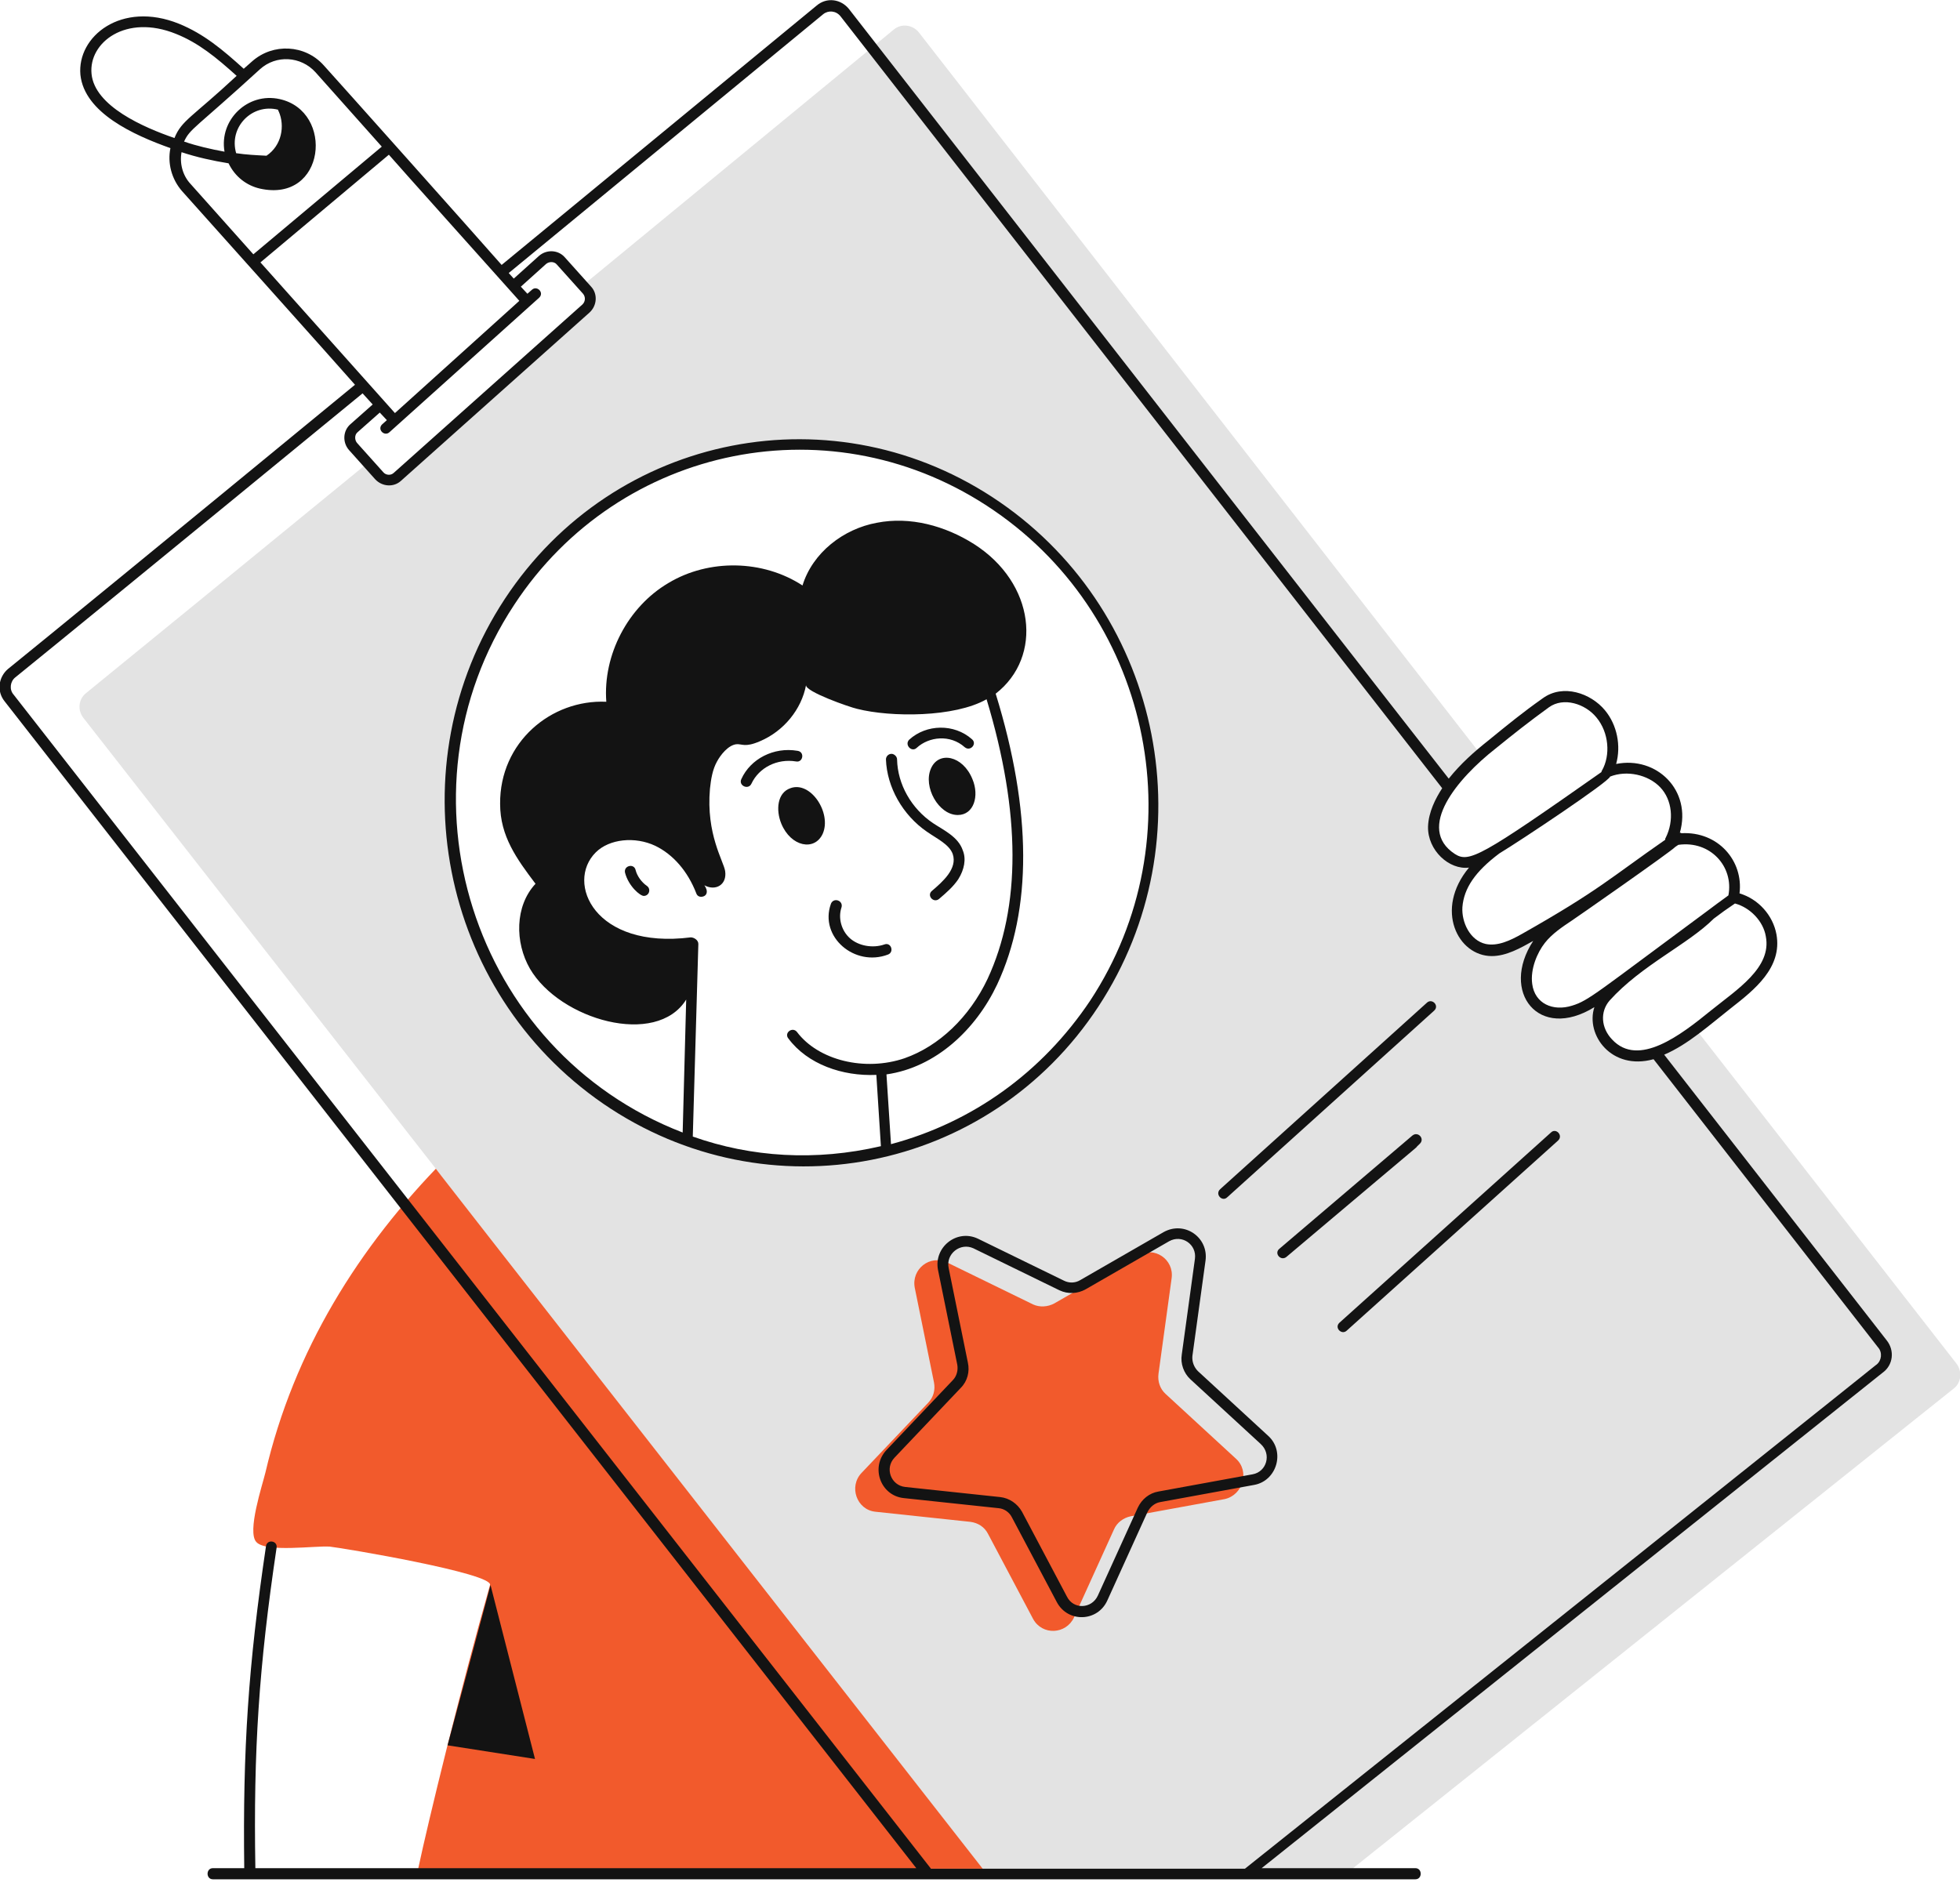 <svg width="80" height="77" viewBox="0 0 80 77" fill="none" xmlns="http://www.w3.org/2000/svg">
    <path d="M40.908 76.285H17.069C17.482 74.345 18.762 69.082 20 64.706C20.145 64.231 14.035 63.199 13.457 63.137C12.859 63.096 10.857 63.385 10.464 62.951C10.072 62.539 10.712 60.619 10.836 60.103C11.992 55.15 14.634 50.898 18.163 47.327C18.741 46.79 40.908 76.243 40.908 76.285Z" fill="#F25A2C"/>
    <path d="M62.622 33.56C61.631 34.262 61.425 34.386 61.074 34.654C61.61 34.345 62.147 33.994 62.684 33.622L62.622 33.56ZM79.856 55.666L69.226 42.023C68.112 42.869 66.667 43.653 65.656 42.601C65.14 42.064 65.057 41.28 65.552 40.722C65.862 40.392 66.172 40.083 66.523 39.814C65.429 40.599 64.871 41.073 64.252 41.259C63.778 41.404 63.22 41.383 62.828 41.073C61.982 40.413 62.353 39.051 62.911 38.349C63.303 37.833 63.716 37.647 65.078 36.677L65.057 36.656C64.149 37.255 63.22 37.812 62.271 38.328C61.776 38.617 61.197 38.886 60.64 38.782C59.897 38.617 59.464 37.792 59.505 37.048C59.588 36.058 60.31 35.315 61.094 34.696C60.475 35.067 59.897 35.459 59.278 35.067C57.648 34.035 58.927 32.074 60.434 30.795L37.503 1.321C37.255 1.011 36.801 0.949 36.492 1.197C33.685 3.509 42.993 -4.149 23.798 11.641L23.963 11.827C24.149 12.033 24.149 12.384 23.922 12.57L16.244 19.463C16.038 19.649 15.687 19.649 15.501 19.422L15.026 18.886C9.681 23.261 5.057 27.038 3.509 28.297C3.2 28.545 3.158 28.999 3.406 29.309L17.813 47.74C17.854 47.802 16.636 46.254 40.269 76.491H54.944L79.753 56.677C80.042 56.45 80.104 55.996 79.856 55.666ZM35.522 47.121C27.761 48.648 20.207 43.447 18.638 35.521C17.09 27.596 22.126 19.938 29.887 18.411C37.648 16.883 45.202 22.085 46.77 30.01C48.339 37.936 43.303 45.614 35.522 47.121ZM67.121 39.34C66.915 39.484 66.708 39.649 66.502 39.814C66.729 39.649 66.935 39.505 67.121 39.34Z" fill="#E3E3E3"/>
    <path d="M50.444 59.546L47.575 56.904C47.347 56.698 47.244 56.388 47.286 56.078L47.822 52.178C47.925 51.414 47.12 50.857 46.439 51.249L43.034 53.209C42.766 53.354 42.435 53.375 42.167 53.251L38.658 51.538C37.956 51.208 37.193 51.806 37.337 52.57L38.121 56.429C38.183 56.739 38.101 57.048 37.874 57.276L35.17 60.124C34.633 60.681 34.964 61.631 35.727 61.713L39.608 62.126C39.917 62.167 40.185 62.332 40.33 62.621L42.167 66.089C42.538 66.77 43.508 66.729 43.839 66.027L45.469 62.435C45.593 62.147 45.861 61.961 46.15 61.899L49.989 61.197C50.733 61.032 51.021 60.062 50.444 59.546Z" fill="#F25A2C"/>
    <path d="M33.581 34.035C33.953 33.189 33.086 31.868 32.26 32.177C31.724 32.363 31.662 33.065 31.889 33.622C32.281 34.572 33.251 34.757 33.581 34.035Z" fill="#131313"/>
    <path d="M37.998 31.373C37.668 32.116 38.308 33.271 39.092 33.271C39.752 33.271 39.98 32.487 39.691 31.806C39.298 30.836 38.308 30.65 37.998 31.373Z" fill="#131313"/>
    <path d="M37.42 30.526C37.915 30.072 38.782 29.969 39.38 30.506C39.608 30.691 39.896 30.361 39.669 30.175C38.947 29.535 37.812 29.556 37.11 30.196C36.904 30.402 37.213 30.733 37.42 30.526Z" fill="#131313"/>
    <path d="M32.487 31.084C32.776 31.145 32.859 30.691 32.549 30.65C31.579 30.485 30.63 30.98 30.258 31.806C30.134 32.074 30.547 32.26 30.671 31.992C30.981 31.331 31.724 30.96 32.487 31.084Z" fill="#131313"/>
    <path d="M37.833 33.953C38.246 34.241 38.741 34.468 38.886 34.861C39.092 35.459 38.473 35.996 38.039 36.367C37.812 36.553 38.101 36.883 38.328 36.698C38.617 36.45 38.906 36.202 39.113 35.893C39.36 35.5 39.443 35.067 39.298 34.716C39.113 34.159 38.514 33.891 38.081 33.602C37.193 33.003 36.636 32.012 36.615 31.001C36.615 30.877 36.491 30.774 36.388 30.774C36.264 30.774 36.161 30.877 36.161 31.001C36.202 32.136 36.842 33.271 37.833 33.953Z" fill="#131313"/>
    <path d="M36.244 38.968C36.512 38.865 36.368 38.452 36.099 38.555C35.625 38.72 35.047 38.617 34.696 38.307C34.345 37.998 34.201 37.482 34.345 37.048C34.386 36.925 34.324 36.801 34.201 36.76C34.077 36.718 33.953 36.78 33.912 36.904C33.437 38.246 34.882 39.484 36.244 38.968Z" fill="#131313"/>
    <path d="M25.944 35.521C25.882 35.232 25.449 35.335 25.511 35.624C25.655 36.182 26.13 36.574 26.275 36.574C26.502 36.574 26.584 36.285 26.398 36.161C26.192 36.017 26.006 35.769 25.944 35.521Z" fill="#131313"/>
    <path d="M77.007 54.716L67.926 43.055C68.896 42.642 69.783 41.837 70.65 41.156C71.6 40.413 72.755 39.505 72.508 38.142C72.363 37.358 71.765 36.698 71.001 36.471C71.166 35.15 70.134 33.932 68.627 34.014C68.607 33.994 68.586 33.994 68.566 33.994C69.061 32.26 67.616 30.857 65.965 31.187C66.171 30.444 66.006 29.598 65.511 28.999C64.933 28.297 63.798 27.905 62.972 28.504C62.126 29.102 61.548 29.577 60.764 30.217C60.165 30.691 59.608 31.187 59.133 31.785C58.844 31.414 62.27 35.831 34.654 0.371C34.324 -0.041 33.746 -0.124 33.333 0.227C28.421 4.272 23.178 8.586 20.475 10.815C19.443 9.639 13.829 3.344 13.21 2.663C12.446 1.816 11.146 1.754 10.299 2.497L9.948 2.807C9.082 2.023 8.318 1.383 7.307 0.97C4.954 0.021 3.137 1.486 3.282 3.055C3.447 4.603 5.449 5.511 6.956 6.047C6.832 6.646 6.997 7.306 7.43 7.802C8.111 8.566 13.787 14.902 14.489 15.707C6.357 22.394 1.858 26.068 0.33 27.306C-0.062 27.637 -0.144 28.215 0.186 28.627L37.399 76.264H10.423C10.341 71.455 10.568 68.029 11.29 63.178C11.331 62.89 10.898 62.828 10.857 63.117C10.134 67.988 9.907 71.414 9.969 76.264H8.689C8.4 76.264 8.4 76.718 8.689 76.718C18.968 76.718 49.886 76.718 57.771 76.718C58.06 76.718 58.06 76.264 57.771 76.264H51.496L76.842 56.037C77.275 55.727 77.338 55.129 77.007 54.716ZM72.074 38.225C72.322 39.505 70.898 40.392 69.825 41.259C68.607 42.25 66.873 43.591 65.8 42.435C65.346 41.961 65.304 41.3 65.697 40.846C66.997 39.401 68.896 38.555 69.948 37.503C70.217 37.296 70.506 37.09 70.815 36.883C71.434 37.048 71.971 37.606 72.074 38.225ZM70.547 36.553C70.237 36.78 69.948 36.987 69.68 37.193C65.181 40.516 64.85 40.846 64.169 41.053C63.385 41.3 62.642 40.97 62.539 40.165C62.456 39.566 62.745 38.885 63.055 38.493C63.344 38.122 63.777 37.833 64.149 37.585C64.19 37.565 68.215 34.758 68.38 34.572C68.421 34.551 68.462 34.51 68.504 34.489C69.804 34.303 70.774 35.377 70.547 36.553ZM67.761 32.136C68.256 32.652 68.338 33.498 67.988 34.2C67.967 34.221 67.967 34.262 67.967 34.283C65.738 35.831 65.263 36.347 62.126 38.122C61.651 38.39 61.135 38.638 60.64 38.535C60 38.39 59.649 37.647 59.69 37.028C59.752 36.264 60.206 35.583 61.197 34.84C62.085 34.303 65.676 31.909 65.717 31.703C66.398 31.434 67.265 31.62 67.761 32.136ZM61.032 30.568C61.796 29.948 62.394 29.474 63.22 28.875C63.818 28.442 64.706 28.731 65.16 29.288C65.676 29.907 65.738 30.836 65.387 31.455C65.366 31.476 65.366 31.496 65.366 31.517C60.433 34.984 59.959 35.232 59.381 34.861C57.771 33.808 59.505 31.765 61.032 30.568ZM10.63 10.712L15.872 6.316C15.893 6.357 21.218 12.301 21.197 12.281L16.12 16.863C14.035 14.53 13.024 13.395 10.63 10.712ZM15.501 16.842L15.79 17.152L15.604 17.317C15.377 17.523 15.686 17.833 15.893 17.647L22.002 12.157C22.229 11.95 21.919 11.641 21.713 11.827L21.527 11.992L21.259 11.703L22.291 10.774C22.415 10.671 22.621 10.671 22.724 10.795L23.798 11.992C23.901 12.116 23.901 12.301 23.777 12.425L16.078 19.298C15.955 19.422 15.748 19.401 15.645 19.278L14.572 18.081C14.469 17.957 14.469 17.75 14.592 17.647L15.501 16.842ZM3.736 3.013C3.612 1.734 5.139 0.557 7.183 1.383C8.111 1.754 8.834 2.353 9.659 3.096C7.843 4.788 7.41 4.912 7.121 5.635C5.862 5.201 3.86 4.334 3.736 3.013ZM7.41 6.213C8.029 6.419 8.689 6.563 9.329 6.667C9.598 7.224 10.072 7.575 10.609 7.699C13.292 8.297 13.664 4.541 11.414 4.045C10.114 3.756 8.937 4.892 9.164 6.192C8.607 6.089 8.05 5.965 7.513 5.779C7.761 5.242 7.946 5.263 10.609 2.828C11.269 2.229 12.281 2.291 12.879 2.951L15.583 5.986L10.341 10.382L7.781 7.513C7.451 7.162 7.327 6.667 7.41 6.213ZM11.352 4.479C11.352 4.499 11.352 4.52 11.373 4.541C11.641 5.139 11.496 5.944 10.877 6.357C10.464 6.336 10.052 6.316 9.639 6.254C9.329 5.181 10.299 4.21 11.352 4.479ZM76.594 55.707C76.14 56.058 80.516 52.59 50.815 76.285H37.998L0.557 28.359C0.372 28.153 0.413 27.823 0.619 27.657C2.147 26.419 6.646 22.745 14.799 16.058L15.212 16.512L14.303 17.317C13.994 17.585 13.973 18.06 14.242 18.369L15.315 19.567C15.604 19.876 16.078 19.897 16.367 19.628L24.066 12.755C24.376 12.466 24.396 11.992 24.128 11.703L23.055 10.506C22.786 10.196 22.312 10.175 22.002 10.444L20.97 11.373L20.764 11.146C24.85 7.781 29.515 3.942 33.602 0.578C33.808 0.413 34.118 0.433 34.303 0.66L58.865 32.178C58.596 32.59 58.307 33.148 58.287 33.746C58.266 34.716 59.154 35.521 59.959 35.418C58.535 37.131 59.505 39.03 60.888 39.03C61.486 39.03 62.064 38.7 62.58 38.411C61.218 40.495 62.807 42.518 65.077 41.114C64.706 42.25 65.779 43.715 67.492 43.24L76.656 55.005C76.842 55.212 76.801 55.542 76.594 55.707Z" fill="#131313"/>
    <path d="M44.83 41.094C49.288 34.303 47.492 25.098 40.805 20.495C34.118 15.893 25.077 17.647 20.599 24.458C16.14 31.249 17.936 40.454 24.623 45.057C31.331 49.659 40.372 47.884 44.83 41.094ZM28.277 46.398L28.504 38.535C28.504 38.369 28.318 38.266 28.194 38.266C24.273 38.761 23.075 36.037 24.314 34.799C24.871 34.241 25.924 34.138 26.749 34.53C27.472 34.881 28.07 35.562 28.421 36.471C28.462 36.594 28.586 36.636 28.71 36.594C28.834 36.553 28.875 36.429 28.834 36.305C28.813 36.243 28.793 36.202 28.751 36.14C29.205 36.388 29.68 36.12 29.598 35.562C29.536 35.15 28.813 34.056 28.978 32.198C29.02 31.806 29.082 31.414 29.267 31.084C29.412 30.815 29.721 30.423 30.052 30.382C30.299 30.361 30.402 30.526 31.022 30.258C31.992 29.845 32.714 28.958 32.9 27.967C32.859 28.235 34.696 28.875 34.985 28.937C36.367 29.288 38.968 29.288 40.268 28.545C41.672 33.189 41.672 37.028 40.31 39.959C39.567 41.527 38.328 42.704 36.925 43.199C35.294 43.756 33.395 43.282 32.528 42.126C32.343 41.899 31.992 42.167 32.178 42.394C32.962 43.447 34.386 43.942 35.769 43.88L35.955 46.79C33.292 47.41 30.671 47.245 28.277 46.398ZM36.367 46.708L36.182 43.86C38.204 43.571 39.835 42.023 40.702 40.186C42.126 37.131 42.126 33.127 40.64 28.318C42.58 26.811 42.25 23.798 39.752 22.208C38.576 21.465 37.152 21.073 35.789 21.341C34.427 21.589 33.168 22.559 32.755 23.901C31.145 22.848 28.937 22.807 27.286 23.798C25.635 24.768 24.603 26.729 24.747 28.648C22.497 28.545 20.392 30.299 20.413 32.817C20.413 34.138 21.094 35.067 21.858 36.078C21.011 36.986 21.011 38.473 21.631 39.546C22.848 41.63 26.791 42.766 28.008 40.805L27.864 46.233C19.257 42.91 15.934 32.343 20.991 24.685C25.284 18.142 34.035 16.347 40.578 20.846C47.08 25.304 48.834 34.262 44.499 40.846C42.539 43.777 39.69 45.82 36.367 46.708Z" fill="#131313"/>
    <path d="M18.267 71.249L21.837 71.806L20.021 64.706L18.267 71.249Z" fill="#131313"/>
    <path d="M48.896 55.975C48.731 55.81 48.648 55.583 48.669 55.356L49.206 51.455C49.33 50.506 48.339 49.825 47.493 50.299L44.087 52.26C43.881 52.384 43.633 52.384 43.427 52.281L39.918 50.568C39.051 50.155 38.102 50.919 38.287 51.847L39.072 55.707C39.113 55.934 39.051 56.182 38.886 56.347L36.182 59.195C35.522 59.897 35.934 61.053 36.884 61.156L40.764 61.569C40.991 61.589 41.197 61.734 41.301 61.94L43.138 65.408C43.592 66.254 44.809 66.213 45.202 65.325L46.832 61.734C46.935 61.527 47.121 61.362 47.348 61.321L51.187 60.619C52.116 60.454 52.467 59.257 51.765 58.617L48.896 55.975ZM51.125 60.186L47.286 60.888C46.915 60.949 46.605 61.197 46.44 61.548L44.809 65.139C44.562 65.676 43.819 65.717 43.55 65.181L41.714 61.713C41.528 61.383 41.197 61.156 40.826 61.115L36.946 60.702C36.368 60.64 36.099 59.938 36.512 59.505L39.216 56.656C39.484 56.388 39.588 55.996 39.505 55.624L38.721 51.765C38.597 51.187 39.195 50.712 39.732 50.96L43.241 52.673C43.592 52.838 43.984 52.817 44.314 52.632L47.72 50.671C48.236 50.382 48.855 50.795 48.772 51.393L48.236 55.294C48.174 55.666 48.318 56.058 48.587 56.306L51.456 58.947C51.91 59.36 51.703 60.083 51.125 60.186Z" fill="#131313"/>
    <path d="M50.093 48.875L58.535 41.259C58.762 41.053 58.452 40.743 58.246 40.929L49.804 48.545C49.577 48.751 49.887 49.081 50.093 48.875Z" fill="#131313"/>
    <path d="M57.956 46.687C58.163 46.481 57.874 46.171 57.647 46.357L52.218 50.98C51.991 51.166 52.28 51.496 52.507 51.311C59.401 45.49 57.378 47.224 57.956 46.687Z" fill="#131313"/>
    <path d="M63.303 46.233L54.675 53.994C54.448 54.2 54.758 54.51 54.964 54.324L63.592 46.563C63.819 46.357 63.509 46.027 63.303 46.233Z" fill="#131313"/>
    </svg>
    